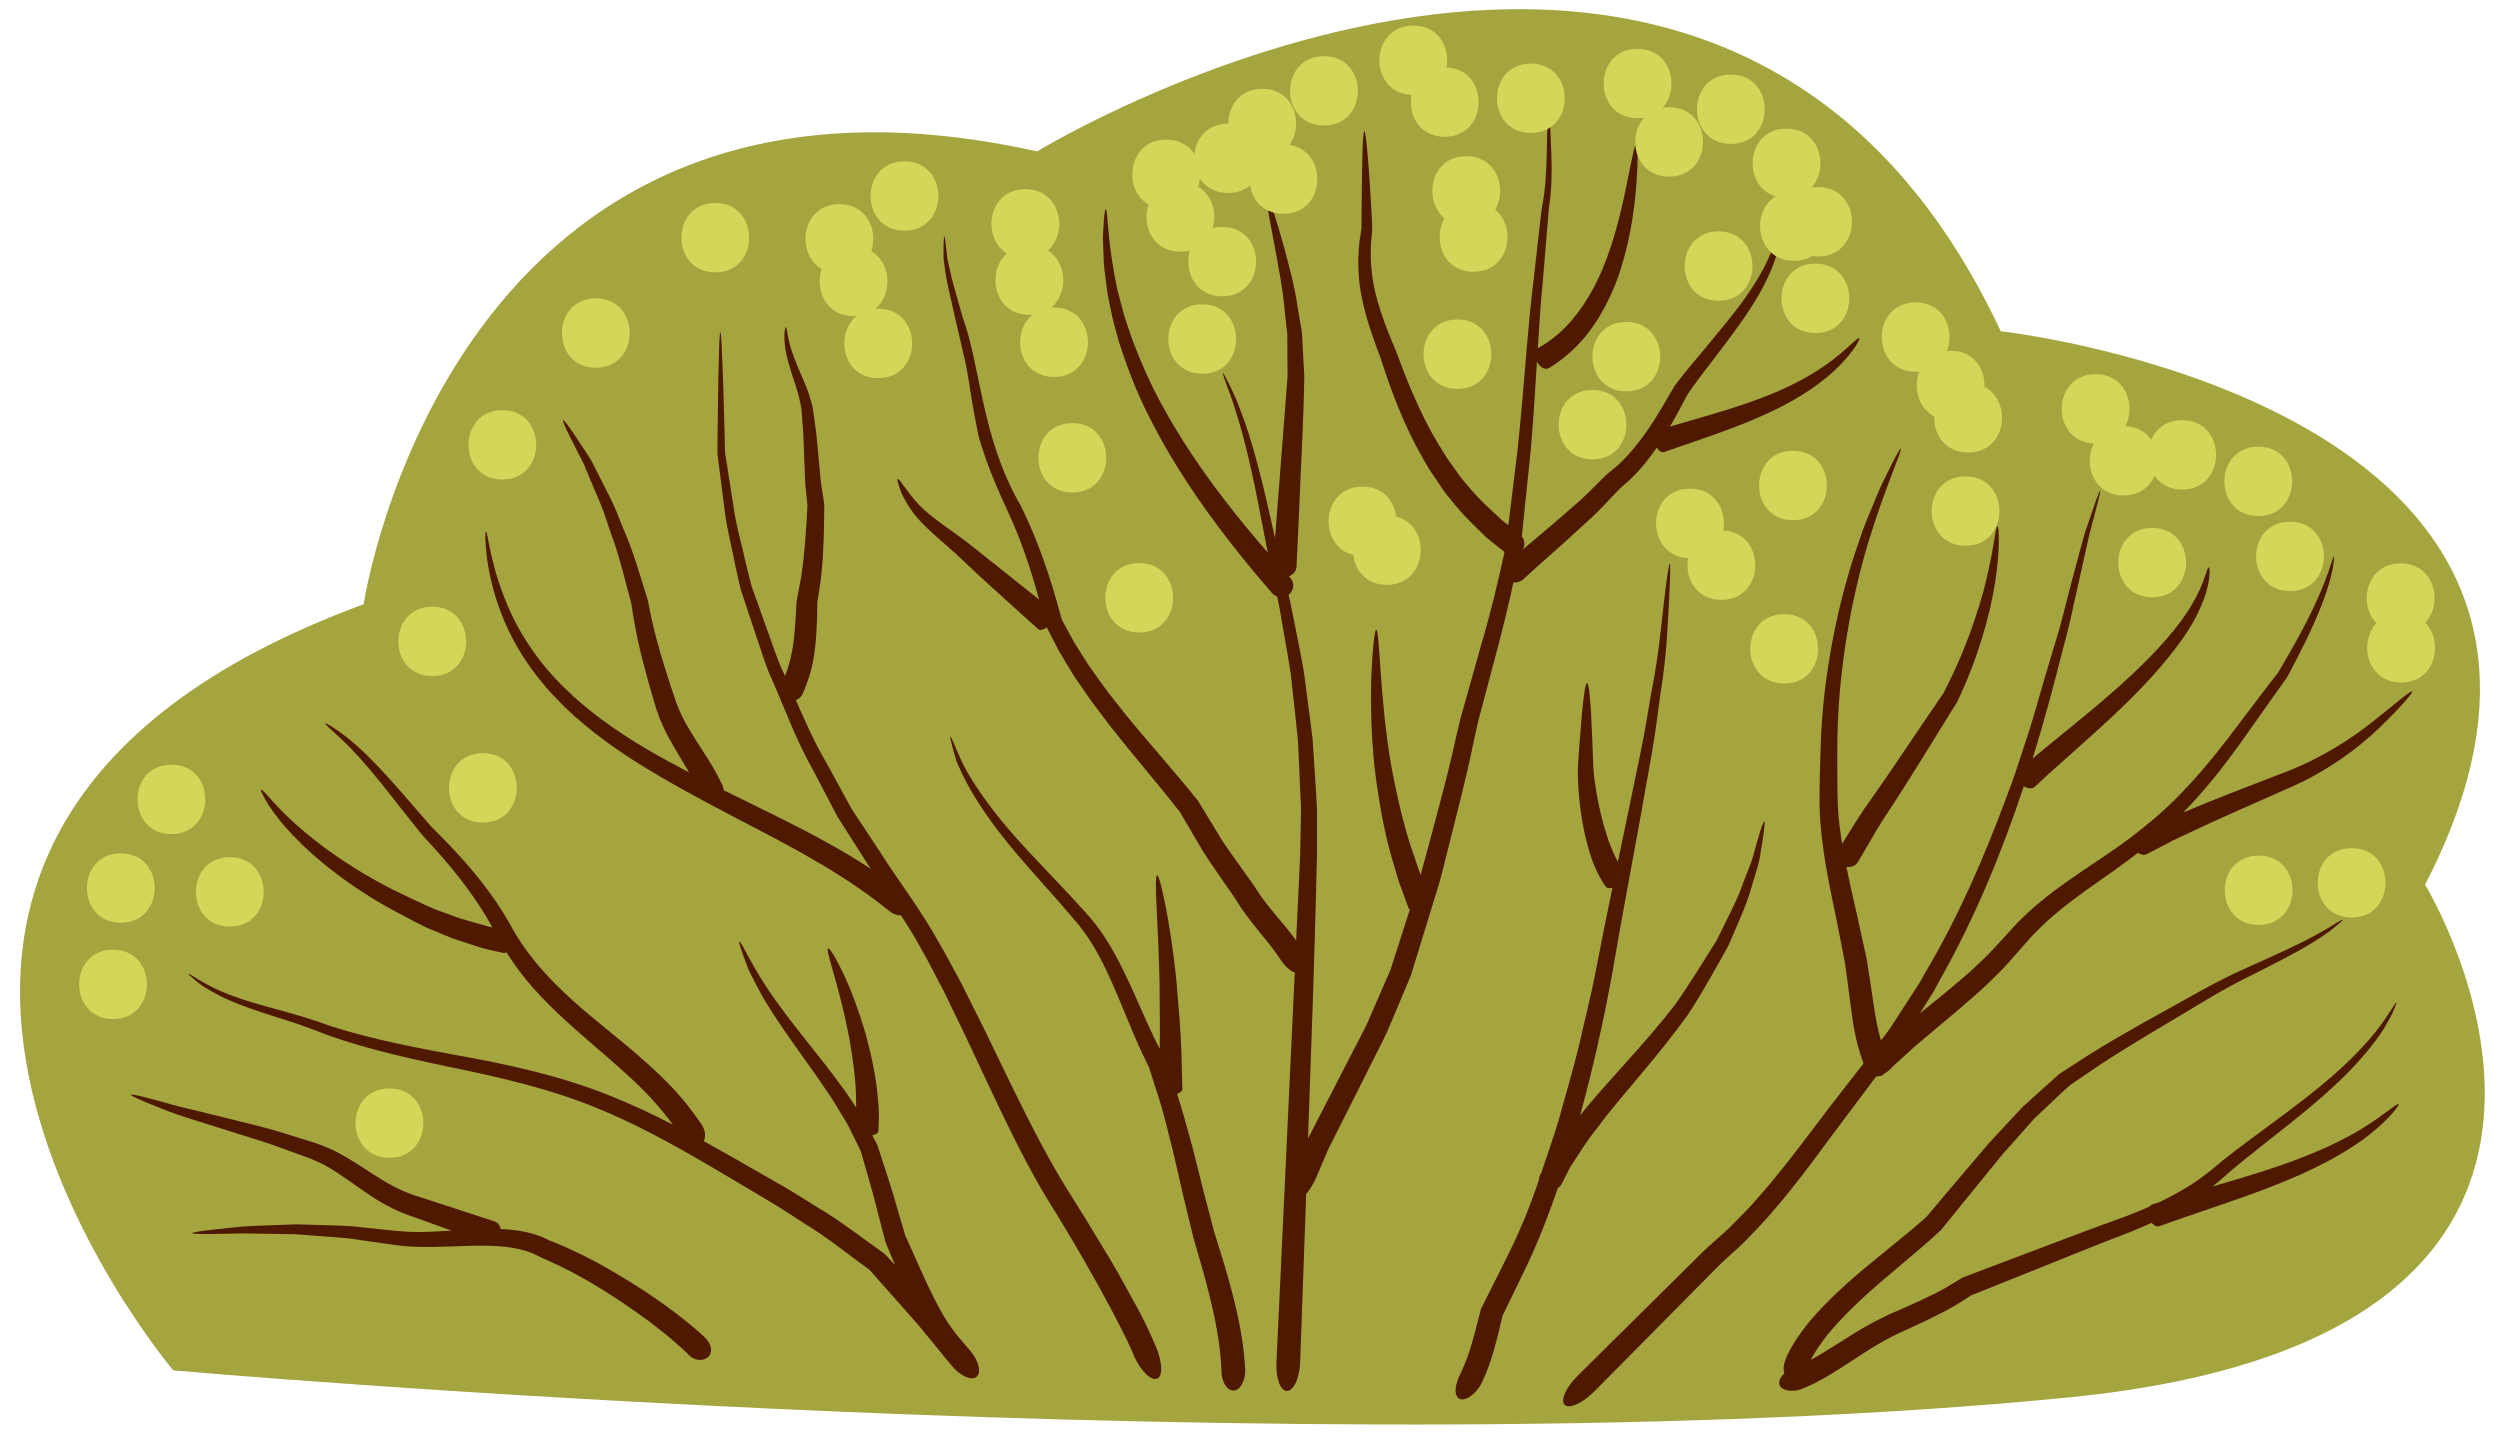 <svg width="81" height="47" viewBox="0 0 81 47" fill="none" xmlns="http://www.w3.org/2000/svg">
<g clip-path="url(#clip0)">
<path d="M5.614 44.401C5.614 44.401 -8.937 27.204 11.782 19.577C11.782 19.577 14.597 0.666 33.602 4.906C33.602 4.906 55.754 -8.649 64.823 10.732C64.823 10.732 86.604 13.137 78.572 28.664C78.572 28.664 87.489 43.258 67.031 45.276C42.719 47.675 5.614 44.401 5.614 44.401Z" fill="#A4A53F"/>
<path d="M49.035 18.872C49.145 18.881 49.262 18.85 49.353 18.77C49.374 18.751 49.555 18.586 49.855 18.313C50.162 18.036 50.598 17.664 51.107 17.192C51.359 16.952 51.644 16.719 51.919 16.422C52.057 16.277 52.199 16.128 52.344 15.976L52.453 15.861C52.468 15.844 52.502 15.811 52.479 15.831C52.469 15.838 52.512 15.802 52.527 15.79C52.611 15.718 52.695 15.645 52.78 15.57C53.12 15.253 53.415 14.888 53.68 14.502C53.747 14.608 53.836 14.671 53.913 14.647C53.941 14.638 54.393 14.482 55.059 14.252C55.726 14.018 56.619 13.71 57.468 13.298C58.32 12.896 59.101 12.359 59.581 11.866C60.068 11.377 60.277 10.98 60.243 10.956C60.194 10.92 59.907 11.251 59.391 11.65C58.877 12.053 58.109 12.49 57.271 12.815C56.437 13.15 55.553 13.399 54.88 13.595C54.568 13.687 54.306 13.763 54.107 13.822C54.191 13.677 54.276 13.53 54.355 13.384L54.669 12.795C54.766 12.641 54.913 12.443 55.038 12.274C55.303 11.925 55.565 11.58 55.817 11.248C56.324 10.582 56.781 9.943 57.091 9.358C57.409 8.776 57.583 8.257 57.652 7.892C57.727 7.526 57.711 7.315 57.693 7.314C57.626 7.304 57.536 8.137 56.833 9.219C56.495 9.763 56.017 10.36 55.483 10.998C55.215 11.321 54.936 11.656 54.654 11.996L54.444 12.259L54.341 12.394L54.289 12.462C54.274 12.474 54.223 12.556 54.218 12.569L53.885 13.138C53.441 13.894 52.951 14.605 52.363 15.122L52.139 15.305L52.062 15.367L51.968 15.459L51.864 15.562C51.725 15.701 51.588 15.836 51.455 15.968C51.195 16.234 50.897 16.465 50.649 16.69C50.139 17.137 49.687 17.504 49.374 17.773C49.361 17.785 49.351 17.793 49.339 17.804C49.418 17.668 49.403 17.501 49.308 17.374C49.406 16.434 49.501 15.506 49.594 14.608C49.682 13.602 49.74 12.632 49.797 11.71C49.799 11.714 49.799 11.717 49.801 11.721C49.891 11.903 50.062 11.996 50.182 11.927C50.204 11.907 50.728 11.633 51.269 11.017C51.808 10.406 52.303 9.478 52.571 8.522C52.855 7.569 52.974 6.604 53.026 5.883C53.076 5.163 53.068 4.683 53.017 4.679C52.962 4.674 52.87 5.147 52.73 5.85C52.589 6.551 52.39 7.483 52.059 8.366C51.742 9.254 51.244 10.06 50.759 10.561C50.3 11.039 49.886 11.245 49.825 11.282C49.875 10.478 49.927 9.712 49.997 9.003C50.065 8.182 50.128 7.431 50.182 6.765C50.285 6.11 50.279 5.534 50.267 5.059C50.223 4.112 50.221 3.554 50.189 3.556C50.176 3.556 50.162 3.694 50.146 3.952C50.128 4.214 50.117 4.591 50.112 5.065C50.099 5.538 50.079 6.105 49.958 6.731L49.936 6.884L49.921 7.011C49.911 7.097 49.901 7.183 49.891 7.27C49.872 7.446 49.852 7.626 49.83 7.811C49.789 8.183 49.745 8.574 49.699 8.983C49.487 10.654 49.387 12.531 49.169 14.577C49.072 15.37 48.972 16.187 48.871 17.015C48.818 16.974 48.763 16.933 48.698 16.884C48.404 16.608 47.967 16.241 47.541 15.718C47.425 15.595 47.317 15.457 47.216 15.307C47.11 15.159 47.001 15.007 46.889 14.851C46.683 14.525 46.47 14.179 46.274 13.806C45.883 13.059 45.541 12.224 45.228 11.368C44.873 10.525 44.543 9.694 44.45 8.852C44.432 8.643 44.406 8.436 44.415 8.232C44.408 8.028 44.421 7.828 44.444 7.633C44.473 7.439 44.457 7.241 44.446 7.059C44.436 6.875 44.426 6.697 44.417 6.526C44.338 5.168 44.255 4.25 44.204 4.249C44.178 4.249 44.159 4.478 44.145 4.882C44.131 5.287 44.126 5.871 44.118 6.537C44.117 6.705 44.115 6.881 44.113 7.062C44.113 7.153 44.112 7.244 44.112 7.339V7.396C44.111 7.404 44.106 7.434 44.104 7.446L44.081 7.599C44.047 7.804 44.022 8.016 44.017 8.234C43.997 8.453 44.013 8.674 44.022 8.901C44.077 9.804 44.401 10.725 44.714 11.556C44.991 12.418 45.313 13.295 45.697 14.085C45.888 14.48 46.1 14.853 46.307 15.203C46.421 15.373 46.532 15.537 46.639 15.697C46.743 15.86 46.853 16.01 46.973 16.147C47.413 16.72 47.868 17.127 48.179 17.431C48.514 17.706 48.724 17.86 48.748 17.882C48.531 18.875 48.292 19.874 47.992 20.887C47.842 21.421 47.691 21.957 47.541 22.491C47.466 22.759 47.391 23.026 47.316 23.292C47.252 23.563 47.19 23.833 47.127 24.101C46.889 25.187 46.6 26.206 46.337 27.21C46.23 27.593 46.136 27.97 46.029 28.343C46.028 28.341 46.026 28.338 46.025 28.335C45.963 28.175 45.907 27.992 45.839 27.795C45.545 27.011 45.287 25.934 45.082 24.843C44.697 22.653 44.708 20.402 44.59 20.404C44.541 20.404 44.473 20.963 44.435 21.811C44.404 22.657 44.417 23.792 44.543 24.923C44.682 26.051 44.891 27.178 45.157 28.004C45.219 28.211 45.269 28.405 45.326 28.574C45.386 28.741 45.439 28.888 45.485 29.009C45.575 29.254 45.628 29.401 45.634 29.417C45.642 29.44 45.66 29.456 45.677 29.473C45.611 29.678 45.544 29.889 45.479 30.089C45.333 30.546 45.189 30.991 45.051 31.423C44.873 31.833 44.7 32.231 44.534 32.612C44.451 32.803 44.369 32.991 44.289 33.173C44.205 33.355 44.108 33.531 44.02 33.704C43.841 34.05 43.672 34.379 43.513 34.688C43.191 35.313 42.907 35.863 42.671 36.321C42.563 36.529 42.467 36.717 42.38 36.886C42.476 34.149 42.599 30.92 42.671 27.693C42.671 27.187 42.671 26.68 42.671 26.176C42.639 25.674 42.607 25.174 42.577 24.678C42.561 24.431 42.545 24.184 42.528 23.939C42.497 23.695 42.466 23.453 42.435 23.212C42.373 22.732 42.31 22.258 42.249 21.791C42.174 21.327 42.074 20.875 41.99 20.43C41.905 20.035 41.842 19.646 41.748 19.272C41.753 19.269 41.759 19.267 41.762 19.264C41.926 19.129 41.949 18.889 41.812 18.729C41.808 18.724 41.788 18.702 41.762 18.672C41.896 18.619 41.996 18.504 42.007 18.369C42.009 18.322 42.045 17.539 42.099 16.39C42.14 15.244 42.237 13.707 42.259 12.189C42.239 11.808 42.218 11.426 42.198 11.051L42.182 10.772L42.136 10.499C42.106 10.319 42.076 10.141 42.046 9.967C41.949 9.264 41.764 8.633 41.627 8.089C41.329 7.006 41.084 6.299 41.036 6.311C40.98 6.325 41.126 7.06 41.333 8.158C41.425 8.706 41.565 9.343 41.62 10.032C41.639 10.203 41.659 10.379 41.678 10.556L41.709 10.822L41.71 11.094C41.712 11.456 41.714 11.825 41.717 12.194C41.559 14.235 41.4 16.283 41.312 17.43C41.262 17.211 41.214 16.993 41.165 16.784C40.842 15.322 40.516 14.12 40.198 13.315C40.056 12.906 39.9 12.605 39.799 12.398C39.697 12.191 39.637 12.085 39.625 12.089C39.612 12.095 39.649 12.213 39.726 12.428C39.802 12.644 39.933 12.953 40.05 13.366C40.318 14.18 40.594 15.379 40.87 16.849C40.936 17.186 41.005 17.538 41.076 17.902C40.866 17.661 40.623 17.377 40.355 17.052C39.538 16.059 38.514 14.703 37.705 13.225C37.289 12.492 36.958 11.717 36.677 10.98C36.554 10.605 36.418 10.247 36.337 9.894C36.29 9.718 36.245 9.547 36.202 9.382C36.169 9.215 36.138 9.053 36.107 8.896C35.874 7.645 35.893 6.776 35.824 6.777C35.797 6.777 35.772 6.992 35.75 7.373C35.745 7.469 35.739 7.573 35.733 7.688C35.736 7.803 35.74 7.926 35.745 8.058C35.755 8.323 35.761 8.623 35.81 8.945C35.83 9.106 35.852 9.274 35.874 9.449C35.903 9.621 35.942 9.798 35.978 9.981C36.042 10.35 36.159 10.725 36.266 11.116C36.515 11.887 36.82 12.7 37.216 13.469C37.983 15.021 38.984 16.441 39.784 17.475C40.587 18.51 41.182 19.173 41.214 19.216C41.259 19.269 41.319 19.301 41.38 19.324C41.469 19.712 41.521 20.108 41.598 20.514C41.671 20.954 41.76 21.401 41.824 21.861C41.875 22.324 41.926 22.795 41.978 23.271C42.003 23.51 42.029 23.75 42.054 23.991C42.066 24.233 42.077 24.477 42.087 24.721C42.109 25.211 42.131 25.704 42.153 26.201C42.144 26.698 42.135 27.197 42.126 27.697C42.083 28.625 42.038 29.553 41.995 30.47C41.907 30.349 41.777 30.179 41.606 29.974C41.445 29.782 41.249 29.553 41.045 29.292C40.945 29.162 40.837 29.022 40.744 28.87L40.669 28.755C40.604 28.656 40.593 28.646 40.56 28.598C40.502 28.516 40.443 28.433 40.382 28.348C40.142 28.004 39.868 27.642 39.599 27.233C39.471 27.022 39.338 26.806 39.203 26.583C39.135 26.472 39.066 26.359 38.997 26.244L38.892 26.072L38.839 25.985C38.828 25.965 38.807 25.93 38.79 25.913L38.755 25.871C38.056 24.998 37.244 24.101 36.456 23.133C36.263 22.888 36.068 22.641 35.872 22.392C35.688 22.136 35.502 21.878 35.315 21.619C35.146 21.35 34.968 21.084 34.802 20.81L34.574 20.389C34.508 20.252 34.395 20.098 34.376 19.986C34.044 18.726 33.62 17.479 33.061 16.363C31.798 14.192 31.765 11.822 31.191 10.283L31.19 10.28C31.079 9.888 30.979 9.532 30.892 9.22C30.801 8.907 30.754 8.625 30.697 8.398C30.647 7.931 30.617 7.664 30.596 7.664C30.577 7.663 30.563 7.931 30.574 8.418C30.612 8.65 30.64 8.945 30.713 9.265C30.784 9.581 30.864 9.939 30.953 10.335L30.959 10.356C31.05 10.75 31.15 11.183 31.257 11.647C31.367 12.108 31.424 12.62 31.518 13.149C31.56 13.412 31.624 13.708 31.679 13.995C31.729 14.289 31.849 14.562 31.935 14.854C32.136 15.424 32.386 15.989 32.646 16.555C33.068 17.455 33.394 18.421 33.665 19.424C33.165 19.027 32.352 18.377 31.539 17.73C30.884 17.201 30.176 16.794 29.758 16.335C29.336 15.884 29.151 15.495 29.088 15.523C29.063 15.533 29.087 15.638 29.149 15.817C29.203 15.999 29.333 16.24 29.515 16.514C29.891 17.068 30.596 17.579 31.155 18.116C31.78 18.716 32.345 19.213 32.825 19.652C33.298 20.078 33.621 20.369 33.641 20.386C33.698 20.436 33.807 20.41 33.916 20.33L33.96 20.417L34.075 20.64L34.305 21.085C34.471 21.373 34.649 21.652 34.819 21.935C35.006 22.205 35.192 22.474 35.377 22.741C35.572 22.999 35.766 23.254 35.958 23.508C36.74 24.506 37.535 25.417 38.204 26.28L38.237 26.322L38.289 26.411L38.393 26.588C38.461 26.705 38.529 26.821 38.597 26.935C38.731 27.163 38.861 27.385 38.988 27.6C39.259 28.023 39.539 28.41 39.783 28.77C39.844 28.86 39.906 28.947 39.965 29.032C39.989 29.067 40.04 29.141 40.025 29.12L40.109 29.254C40.217 29.434 40.331 29.587 40.439 29.731C40.657 30.017 40.849 30.248 41.005 30.439C41.313 30.82 41.459 31.047 41.482 31.079C41.623 31.294 41.789 31.455 41.95 31.51C41.638 38.15 41.366 43.944 41.356 44.155C41.332 44.657 41.484 45.064 41.697 45.066C41.909 45.069 42.1 44.663 42.124 44.161C42.128 44.036 42.203 41.939 42.314 38.863C42.316 38.806 42.317 38.746 42.319 38.688C42.437 38.549 42.553 38.364 42.646 38.15C42.66 38.119 42.725 37.965 42.837 37.702C42.893 37.572 42.961 37.413 43.038 37.23C43.129 37.05 43.233 36.844 43.348 36.617C43.577 36.16 43.854 35.61 44.168 34.986C44.326 34.67 44.493 34.337 44.669 33.986C44.756 33.809 44.851 33.633 44.937 33.444C45.017 33.253 45.1 33.057 45.186 32.857C45.354 32.457 45.528 32.041 45.709 31.613C45.843 31.176 45.982 30.725 46.125 30.263C46.267 29.8 46.414 29.326 46.563 28.841C46.719 28.359 46.822 27.849 46.958 27.341C47.21 26.321 47.492 25.267 47.709 24.209C47.767 23.943 47.825 23.677 47.883 23.41C47.953 23.144 48.024 22.878 48.094 22.611C48.235 22.076 48.377 21.541 48.52 21.005C48.709 20.301 48.88 19.586 49.035 18.872Z" fill="#4F1900"/>
<path d="M60.783 34.883C60.811 34.88 60.836 34.877 60.864 34.869C60.912 34.869 60.957 34.858 60.997 34.832C61.009 34.824 61.014 34.812 61.023 34.804C61.095 34.765 61.167 34.715 61.232 34.651C61.258 34.618 61.531 34.361 62.001 33.941C62.476 33.523 63.174 32.968 63.988 32.252C64.191 32.073 64.399 31.884 64.605 31.674C64.818 31.474 65.024 31.252 65.228 31.015C65.426 30.791 65.629 30.562 65.835 30.328C66.049 30.108 66.269 29.885 66.516 29.679C67.327 28.971 68.334 28.36 69.27 27.631C69.361 27.693 69.464 27.717 69.55 27.676C69.567 27.667 69.718 27.588 69.971 27.458C70.097 27.392 70.248 27.313 70.42 27.223C70.598 27.139 70.797 27.046 71.015 26.944C71.879 26.53 73.047 26.028 74.211 25.509C75.395 24.992 76.437 24.223 77.106 23.566C77.784 22.913 78.19 22.436 78.157 22.403C78.119 22.362 77.639 22.773 76.915 23.35C76.195 23.933 75.173 24.59 74.016 25.026C72.84 25.479 71.644 25.933 70.749 26.321C70.745 26.322 70.742 26.324 70.738 26.325C71.422 25.625 72.019 24.869 72.549 24.137C72.923 23.607 73.285 23.095 73.627 22.61C73.798 22.367 73.973 22.139 74.126 21.902C74.254 21.656 74.378 21.419 74.496 21.19C74.968 20.277 75.29 19.487 75.455 18.925C75.537 18.643 75.588 18.421 75.604 18.267C75.627 18.116 75.633 18.033 75.62 18.032C75.608 18.03 75.576 18.108 75.528 18.253C75.487 18.399 75.412 18.612 75.308 18.881C75.099 19.419 74.742 20.176 74.234 21.062C74.106 21.284 73.973 21.515 73.834 21.754C73.804 21.805 73.833 21.76 73.802 21.803L73.737 21.887L73.603 22.058C73.515 22.173 73.424 22.29 73.333 22.408C72.974 22.881 72.597 23.381 72.206 23.897C71.42 24.916 70.537 25.956 69.464 26.796C68.415 27.669 67.169 28.335 66.11 29.216C65.844 29.43 65.597 29.668 65.363 29.9C65.145 30.137 64.932 30.369 64.724 30.596C64.53 30.812 64.333 31.017 64.126 31.204C63.93 31.398 63.725 31.576 63.526 31.746C63.044 32.156 62.599 32.514 62.206 32.83L62.449 32.444L62.661 32.104L62.85 31.753C64.023 29.685 64.896 27.512 65.571 25.473C65.698 25.553 65.84 25.567 65.924 25.494C65.947 25.47 66.378 25.067 67.043 24.48C67.702 23.89 68.59 23.115 69.4 22.269C70.208 21.425 70.94 20.5 71.281 19.714C71.644 18.932 71.605 18.377 71.567 18.381C71.499 18.375 71.437 18.892 71.017 19.587C70.619 20.288 69.86 21.126 69.026 21.902C68.192 22.68 67.283 23.404 66.597 23.965C66.303 24.203 66.053 24.411 65.858 24.576C66.259 23.279 66.583 22.052 66.855 20.963C67.072 20.213 67.198 19.512 67.343 18.897C67.481 18.279 67.601 17.741 67.7 17.297C67.817 16.856 67.909 16.508 67.972 16.27C68.031 16.032 68.057 15.902 68.044 15.899C68.031 15.895 67.981 16.017 67.897 16.249C67.816 16.483 67.699 16.826 67.55 17.263C67.424 17.702 67.284 18.239 67.12 18.854C66.953 19.462 66.804 20.159 66.566 20.899C66.34 21.639 66.106 22.452 65.858 23.311C65.731 23.74 65.579 24.17 65.436 24.616C65.297 25.063 65.131 25.511 64.957 25.967C64.279 27.79 63.447 29.711 62.379 31.511L62.188 31.853L61.974 32.182L61.548 32.839C61.402 33.056 61.274 33.283 61.113 33.489C61.056 33.563 61.001 33.638 60.944 33.712C60.912 33.605 60.88 33.482 60.848 33.338C60.723 32.806 60.64 32.025 60.479 31.067C60.376 30.601 60.267 30.098 60.15 29.567C60.041 29.091 59.927 28.596 59.822 28.087C59.971 28.107 60.121 28.051 60.194 27.934C60.206 27.915 60.308 27.74 60.479 27.45C60.65 27.16 60.873 26.748 61.199 26.27C61.836 25.313 62.611 24.025 63.407 22.751C64.08 21.355 64.475 19.942 64.645 18.848C64.817 17.761 64.76 17.041 64.718 17.043C64.654 17.043 64.609 17.753 64.352 18.799C64.232 19.323 64.039 19.926 63.809 20.565C63.684 20.882 63.561 21.21 63.41 21.537C63.338 21.701 63.266 21.867 63.182 22.029L63.062 22.274L63.001 22.397C62.971 22.459 62.993 22.417 62.954 22.478C62.102 23.715 61.274 24.982 60.611 25.91C60.276 26.368 60.025 26.796 59.838 27.091C59.778 27.188 59.729 27.266 59.685 27.337C59.623 26.953 59.572 26.562 59.549 26.163C59.521 25.561 59.532 24.935 59.529 24.31C59.521 21.817 59.994 19.337 60.547 17.528C61.105 15.717 61.65 14.559 61.584 14.533C61.56 14.523 61.408 14.804 61.159 15.308C61.034 15.559 60.881 15.864 60.739 16.227C60.598 16.591 60.406 16.991 60.263 17.448C59.614 19.251 59.047 21.776 58.985 24.309C58.971 24.937 58.942 25.567 58.956 26.205C58.976 26.842 59.061 27.458 59.157 28.047C59.26 28.632 59.376 29.194 59.486 29.718C59.589 30.243 59.687 30.74 59.778 31.2C59.912 32.111 59.984 32.926 60.108 33.507C60.209 34.025 60.347 34.357 60.379 34.453C60.152 34.749 59.923 35.045 59.686 35.343C59.363 35.753 59.058 36.163 58.754 36.562C58.15 37.363 57.565 38.126 56.959 38.804C56.665 39.151 56.35 39.459 56.049 39.763C55.739 40.063 55.415 40.316 55.123 40.609C52.797 42.911 51.211 44.481 51.115 44.575C50.74 44.947 50.551 45.368 50.693 45.514C50.835 45.661 51.261 45.474 51.642 45.097C51.735 45.002 53.298 43.424 55.589 41.108C55.87 40.817 56.213 40.54 56.528 40.228C56.839 39.906 57.165 39.58 57.465 39.217C58.083 38.507 58.67 37.721 59.263 36.912C59.761 36.251 60.269 35.571 60.783 34.883Z" fill="#4F1900"/>
<path d="M76.626 36.505C76.299 36.719 75.887 36.929 75.441 37.144C74.988 37.346 74.495 37.548 73.988 37.724C73.196 38.002 72.383 38.239 71.682 38.442C71.753 38.387 71.824 38.333 71.893 38.276C72.157 38.04 72.414 37.819 72.675 37.608C73.726 36.761 74.742 36.002 75.534 35.269C76.332 34.545 76.905 33.856 77.231 33.338C77.388 33.076 77.505 32.869 77.562 32.718C77.625 32.571 77.653 32.489 77.641 32.485C77.609 32.471 77.459 32.777 77.103 33.258C76.745 33.738 76.153 34.379 75.339 35.058C74.531 35.747 73.504 36.462 72.414 37.288C72.276 37.396 72.137 37.504 71.997 37.614C71.869 37.721 71.739 37.83 71.608 37.939C71.344 38.146 71.074 38.342 70.778 38.514C70.51 38.676 70.226 38.824 69.936 38.961C69.821 38.997 69.749 39.021 69.738 39.024C69.702 39.035 69.674 39.06 69.65 39.09C69.399 39.202 69.145 39.308 68.885 39.407C67.525 39.889 66.159 40.426 64.877 40.904C64.556 41.026 64.241 41.145 63.932 41.262L63.701 41.35L63.644 41.371C63.614 41.382 63.574 41.397 63.541 41.421L63.412 41.499C63.282 41.578 63.154 41.655 63.028 41.732C62.502 42.022 61.966 42.254 61.455 42.48C60.946 42.689 60.45 42.969 60.063 43.207C59.673 43.45 59.341 43.667 59.065 43.83C58.917 43.922 58.785 43.996 58.67 44.057C58.747 43.91 58.874 43.696 59.072 43.428C59.434 42.936 60.058 42.297 60.873 41.591C61.288 41.239 61.736 40.858 62.21 40.457C62.328 40.354 62.449 40.25 62.57 40.144L62.751 39.979L62.842 39.895C62.852 39.884 62.886 39.861 62.905 39.834L62.948 39.781C63.151 39.528 63.36 39.272 63.571 39.011C63.993 38.492 64.429 37.957 64.871 37.413C65.102 37.153 65.335 36.891 65.57 36.627L65.922 36.232L66.307 35.868C66.561 35.633 66.824 35.371 67.073 35.156C67.367 34.956 67.659 34.757 67.949 34.56C68.533 34.168 69.128 33.812 69.701 33.462C70.862 32.787 71.911 32.1 72.879 31.632C73.84 31.153 74.635 30.742 75.148 30.399C75.275 30.312 75.389 30.234 75.488 30.167C75.58 30.091 75.659 30.028 75.722 29.976C75.847 29.871 75.91 29.81 75.902 29.8C75.894 29.79 75.816 29.83 75.677 29.915C75.609 29.957 75.525 30.01 75.425 30.073C75.322 30.131 75.204 30.197 75.072 30.272C74.541 30.57 73.742 30.931 72.757 31.373C71.747 31.813 70.677 32.465 69.494 33.108C68.908 33.443 68.297 33.785 67.693 34.168C67.392 34.362 67.089 34.558 66.784 34.754C66.67 34.826 66.629 34.885 66.554 34.946L66.349 35.13L65.939 35.498L65.531 35.867L65.16 36.263C64.915 36.528 64.67 36.791 64.427 37.054C63.971 37.591 63.521 38.12 63.086 38.633C62.871 38.889 62.658 39.14 62.451 39.386L62.419 39.425L62.402 39.44L62.314 39.517L62.139 39.67C62.019 39.77 61.9 39.871 61.783 39.969C61.301 40.363 60.845 40.736 60.422 41.083C59.574 41.791 58.898 42.457 58.477 43.007C58.055 43.557 57.877 43.961 57.865 44.008C57.827 44.099 57.803 44.191 57.791 44.275C57.782 44.358 57.795 44.438 57.812 44.505C57.803 44.514 57.79 44.519 57.781 44.528C57.692 44.618 57.635 44.728 57.648 44.829C57.66 44.93 57.744 45.005 57.885 45.039C58.025 45.075 58.225 45.073 58.404 44.991C58.45 44.975 58.87 44.812 59.446 44.445C59.739 44.266 60.07 44.042 60.446 43.8C60.828 43.559 61.222 43.321 61.734 43.1C62.231 42.869 62.789 42.619 63.354 42.294C63.493 42.206 63.634 42.117 63.776 42.027L63.829 41.993L63.856 41.976L63.865 41.97C63.868 41.968 63.869 41.967 63.878 41.964L63.935 41.941L64.164 41.85C64.47 41.727 64.783 41.602 65.1 41.475C66.373 40.972 67.712 40.413 69.074 39.895C69.288 39.809 69.501 39.715 69.711 39.618C69.784 39.707 69.877 39.756 69.961 39.729C69.993 39.719 70.519 39.525 71.308 39.259C72.095 38.989 73.147 38.644 74.166 38.215C74.677 38.003 75.174 37.76 75.627 37.514C76.074 37.255 76.48 37.001 76.795 36.742C77.436 36.235 77.747 35.801 77.715 35.775C77.666 35.732 77.29 36.091 76.626 36.505ZM63.857 41.971C63.858 41.97 63.859 41.97 63.86 41.969C63.857 41.971 63.853 41.974 63.857 41.971Z" fill="#4F1900"/>
<path d="M54.718 32.831C55.191 32.105 55.6 31.352 55.992 30.658C56.306 29.924 56.623 29.254 56.778 28.642C56.865 28.341 56.965 28.07 57.012 27.821C57.053 27.572 57.088 27.355 57.116 27.175C57.17 26.819 57.188 26.616 57.162 26.614C57.136 26.61 57.066 26.807 56.965 27.15C56.917 27.322 56.858 27.53 56.792 27.769C56.724 28.008 56.602 28.268 56.496 28.556C56.303 29.141 55.953 29.78 55.614 30.477C55.194 31.142 54.761 31.859 54.281 32.538C53.267 33.863 52.025 35.088 51.198 36.134C51.197 36.135 51.196 36.137 51.195 36.139C51.597 34.675 51.95 33.12 52.234 31.554C52.518 29.882 52.833 28.228 53.116 26.673C53.255 25.895 53.389 25.143 53.515 24.431C53.646 23.719 53.716 23.039 53.809 22.416C54.01 21.171 54.039 20.127 54.08 19.398C54.117 18.67 54.126 18.255 54.1 18.255C54.074 18.255 54.012 18.669 53.926 19.391C53.835 20.114 53.758 21.148 53.513 22.383C53.399 23.001 53.307 23.671 53.154 24.379C53.008 25.087 52.854 25.834 52.694 26.607C52.604 27.037 52.512 27.478 52.419 27.923C52.349 27.797 52.274 27.637 52.197 27.447C51.982 26.907 51.783 26.131 51.674 25.345C51.614 24.954 51.612 24.558 51.599 24.174C51.581 23.796 51.566 23.443 51.552 23.139C51.517 22.534 51.473 22.132 51.42 22.132C51.367 22.132 51.31 22.532 51.253 23.137C51.229 23.44 51.2 23.792 51.17 24.171C51.157 24.361 51.144 24.557 51.13 24.757C51.117 24.974 51.123 25.184 51.131 25.394C51.174 26.232 51.322 27.053 51.52 27.672C51.708 28.292 52.004 28.701 52.026 28.725C52.073 28.781 52.155 28.789 52.243 28.762C52.058 29.655 51.873 30.563 51.701 31.471C51.543 32.299 51.328 33.114 51.148 33.926C50.95 34.733 50.711 35.518 50.504 36.285C50.322 36.879 50.124 37.447 49.937 38.001C49.92 38.031 49.91 38.051 49.906 38.058C49.877 38.113 49.864 38.169 49.862 38.225C49.834 38.305 49.806 38.388 49.78 38.467C49.541 39.157 49.282 39.786 49.002 40.366C48.723 40.947 48.448 41.478 48.208 41.962C48.148 42.083 48.088 42.199 48.032 42.313C48.027 42.331 47.98 42.394 47.971 42.452L47.944 42.559C47.929 42.618 47.914 42.675 47.901 42.73C47.844 42.953 47.793 43.158 47.74 43.34C47.544 44.074 47.339 44.451 47.322 44.498C47.154 44.839 47.093 45.166 47.255 45.302C47.406 45.434 47.803 45.223 48.013 44.797C48.034 44.747 48.272 44.278 48.467 43.506C48.521 43.314 48.57 43.103 48.624 42.877C48.653 42.774 48.679 42.613 48.697 42.6C48.752 42.487 48.808 42.371 48.866 42.251C49.097 41.771 49.368 41.231 49.643 40.633C49.934 39.979 50.211 39.257 50.474 38.494C50.523 38.46 50.566 38.419 50.594 38.367C50.606 38.344 50.707 38.146 50.874 37.816C51.09 37.504 51.347 37.045 51.753 36.541C52.514 35.509 53.715 34.25 54.718 32.831Z" fill="#4F1900"/>
<path d="M36.657 42.03C36.412 41.573 36.115 41.026 35.742 40.428C35.38 39.82 34.967 39.151 34.513 38.431C33.623 36.988 32.794 35.204 31.866 33.298C31.629 32.824 31.387 32.342 31.144 31.854C30.878 31.376 30.633 30.882 30.343 30.405C29.803 29.434 29.093 28.523 28.502 27.586C28.195 27.12 27.888 26.654 27.581 26.19C27.314 25.703 27.049 25.216 26.787 24.734C26.393 24.069 26.087 23.371 25.787 22.685C25.863 22.655 25.932 22.604 25.978 22.526C25.995 22.505 26.095 22.293 26.213 21.937C26.334 21.579 26.416 21.073 26.452 20.492C26.471 20.201 26.476 19.892 26.481 19.569C26.483 19.503 26.476 19.56 26.486 19.492L26.506 19.367C26.518 19.284 26.531 19.199 26.544 19.113C26.567 18.942 26.604 18.767 26.614 18.59C26.69 17.876 26.699 17.128 26.707 16.383C26.707 16.367 26.708 16.349 26.705 16.333L26.698 16.284L26.688 16.216L26.667 16.082L26.626 15.814C26.594 15.636 26.581 15.454 26.564 15.274C26.529 14.912 26.495 14.557 26.464 14.212C26.432 13.868 26.375 13.534 26.334 13.221C26.263 12.91 26.167 12.627 26.058 12.375C25.841 11.871 25.654 11.448 25.581 11.122C25.497 10.8 25.496 10.597 25.459 10.598C25.442 10.595 25.391 10.802 25.427 11.15C25.452 11.5 25.605 11.968 25.773 12.476C25.86 12.734 25.927 13.001 25.97 13.282C25.988 13.592 26.022 13.907 26.034 14.252C26.047 14.597 26.061 14.955 26.075 15.319C26.082 15.504 26.087 15.687 26.111 15.88L26.162 16.385C26.12 17.119 26.079 17.858 25.98 18.532C25.964 18.703 25.923 18.866 25.895 19.029C25.88 19.11 25.864 19.19 25.849 19.268L25.828 19.387C25.823 19.391 25.799 19.559 25.805 19.566C25.788 19.887 25.773 20.187 25.746 20.458C25.697 21.127 25.549 21.614 25.435 21.903C25.424 21.878 25.413 21.852 25.401 21.828C25.17 21.357 25.029 20.86 24.851 20.39C24.681 19.916 24.515 19.452 24.354 19C24.227 18.539 24.131 18.081 24.023 17.643C23.915 17.204 23.811 16.779 23.759 16.363C23.693 15.947 23.63 15.55 23.571 15.171C23.544 14.979 23.504 14.804 23.49 14.612C23.486 14.431 23.481 14.254 23.478 14.084C23.459 13.402 23.441 12.806 23.428 12.316C23.407 11.824 23.392 11.437 23.381 11.172C23.366 10.908 23.353 10.767 23.339 10.767C23.325 10.767 23.314 10.908 23.303 11.174C23.296 11.439 23.286 11.829 23.273 12.324C23.266 12.813 23.258 13.406 23.249 14.087C23.248 14.256 23.246 14.432 23.245 14.612C23.246 14.622 23.242 14.697 23.247 14.714L23.256 14.784L23.273 14.924C23.284 15.017 23.297 15.112 23.309 15.209C23.358 15.592 23.411 15.997 23.465 16.419C23.506 16.843 23.601 17.276 23.698 17.721C23.796 18.167 23.884 18.633 24.001 19.105C24.155 19.566 24.313 20.038 24.473 20.523C24.644 21.002 24.778 21.511 25.001 21.991C25.427 22.958 25.797 23.991 26.349 24.962C26.607 25.455 26.867 25.953 27.129 26.451C27.433 26.929 27.738 27.407 28.042 27.887C28.097 27.976 28.153 28.06 28.208 28.147C27.807 27.882 27.308 27.576 26.722 27.26C25.789 26.737 24.642 26.198 23.446 25.601C23.442 25.568 23.442 25.534 23.43 25.5C23.424 25.472 23.321 25.253 23.132 24.913C22.942 24.573 22.638 24.142 22.331 23.629C22.175 23.372 22.034 23.092 21.919 22.787C21.807 22.464 21.69 22.106 21.576 21.745C21.342 21.017 21.137 20.255 20.99 19.447C20.738 18.654 20.525 17.877 20.216 17.177C20.067 16.826 19.95 16.477 19.79 16.168C19.633 15.858 19.484 15.564 19.348 15.294C19.278 15.16 19.212 15.031 19.15 14.909C19.081 14.79 19.005 14.682 18.939 14.578C18.804 14.374 18.686 14.196 18.588 14.049C18.39 13.758 18.267 13.601 18.244 13.614C18.222 13.628 18.299 13.814 18.453 14.126C18.531 14.281 18.627 14.468 18.736 14.684C18.79 14.792 18.853 14.903 18.911 15.025C18.963 15.151 19.018 15.283 19.075 15.42C19.191 15.695 19.316 15.992 19.449 16.307C19.585 16.62 19.681 16.972 19.808 17.322C20.072 18.014 20.251 18.818 20.456 19.558C20.564 20.35 20.753 21.191 20.961 21.925C21.064 22.3 21.164 22.648 21.272 22.996C21.394 23.362 21.546 23.687 21.703 23.965C21.943 24.396 22.165 24.746 22.329 25.028C21.883 24.794 21.436 24.552 20.998 24.298C20.005 23.713 19.06 23.051 18.302 22.299C17.532 21.558 16.966 20.725 16.598 19.956C15.86 18.404 15.822 17.207 15.739 17.225C15.716 17.227 15.716 17.52 15.771 18.029C15.836 18.535 15.98 19.261 16.321 20.077C16.659 20.892 17.212 21.787 17.983 22.587C18.74 23.399 19.696 24.115 20.692 24.741C22.696 25.989 24.836 26.959 26.343 27.849C27.867 28.715 28.754 29.477 28.811 29.516C28.928 29.616 29.068 29.661 29.197 29.661C29.415 30 29.629 30.341 29.821 30.698C30.099 31.169 30.334 31.662 30.589 32.135C30.825 32.621 31.058 33.102 31.286 33.575C32.181 35.477 33.004 37.307 33.896 38.79C35.713 41.701 36.703 43.76 36.725 43.901C36.945 44.401 37.286 44.744 37.486 44.669C37.687 44.593 37.664 44.109 37.434 43.589C37.397 43.524 37.174 42.929 36.657 42.03Z" fill="#4F1900"/>
<path d="M39.574 40.666C39.496 40.406 39.405 40.142 39.327 39.865C39.254 39.587 39.179 39.3 39.102 39.005C38.944 38.419 38.794 37.781 38.627 37.134C38.469 36.582 38.327 36.01 38.137 35.442C38.237 35.407 38.307 35.352 38.309 35.285C38.308 35.258 38.296 34.806 38.279 34.141C38.263 33.478 38.186 32.608 38.113 31.745C37.939 30.017 37.588 28.342 37.491 28.359C37.377 28.378 37.535 30.066 37.569 31.783C37.573 32.571 37.589 33.355 37.574 33.986C37.441 33.726 37.315 33.459 37.192 33.19C36.611 31.913 36.092 30.542 35.158 29.549C34.269 28.553 33.376 27.689 32.688 26.877C31.997 26.069 31.498 25.333 31.21 24.774C30.939 24.211 30.828 23.858 30.793 23.868C30.78 23.871 30.796 23.961 30.839 24.128C30.862 24.211 30.89 24.314 30.924 24.435C30.959 24.556 30.993 24.699 31.068 24.838C31.315 25.43 31.785 26.212 32.449 27.06C33.11 27.911 33.979 28.814 34.823 29.819C35.666 30.768 36.132 32.092 36.688 33.405C36.828 33.735 36.971 34.065 37.135 34.39L37.235 34.598L37.311 34.842L37.467 35.335C37.692 35.982 37.836 36.655 38.004 37.294C38.158 37.946 38.291 38.571 38.442 39.178C38.515 39.481 38.586 39.775 38.656 40.061C38.73 40.344 38.817 40.614 38.889 40.873C39.189 41.903 39.387 42.772 39.477 43.396C39.575 44.021 39.566 44.397 39.579 44.438C39.579 44.774 39.749 45.05 39.96 45.054C40.172 45.059 40.348 44.759 40.347 44.386C40.334 44.342 40.336 43.927 40.222 43.266C40.118 42.605 39.897 41.703 39.574 40.666Z" fill="#4F1900"/>
<path d="M30.945 43.185C30.939 43.176 30.937 43.166 30.93 43.157C30.917 43.136 30.773 42.974 30.572 42.63C30.368 42.291 30.116 41.783 29.837 41.159C29.696 40.843 29.544 40.501 29.382 40.141L29.331 40.034L29.29 39.896C29.262 39.8 29.234 39.703 29.205 39.605C29.148 39.409 29.089 39.209 29.03 39.006C28.916 38.603 28.776 38.173 28.635 37.742C28.564 37.527 28.494 37.309 28.423 37.091L28.259 36.783C28.372 36.762 28.454 36.715 28.46 36.649C28.46 36.636 28.464 36.525 28.471 36.34C28.486 36.154 28.472 35.9 28.444 35.602C28.406 35.002 28.248 34.238 28.047 33.5C27.834 32.763 27.567 32.052 27.322 31.541C27.081 31.027 26.877 30.71 26.831 30.729C26.777 30.751 26.887 31.105 27.037 31.639C27.19 32.171 27.374 32.891 27.514 33.618C27.642 34.346 27.739 35.085 27.736 35.64C27.739 35.728 27.74 35.809 27.741 35.886C27.615 35.697 27.49 35.509 27.364 35.324C27.094 34.967 26.837 34.609 26.569 34.279C26.043 33.612 25.546 33 25.154 32.446C24.358 31.348 24.024 30.485 23.957 30.511C23.932 30.52 23.999 30.739 24.14 31.12C24.176 31.215 24.216 31.32 24.259 31.435C24.312 31.545 24.374 31.66 24.438 31.785C24.571 32.032 24.707 32.322 24.9 32.606C25.258 33.193 25.727 33.841 26.216 34.526C26.467 34.869 26.7 35.228 26.95 35.589C27.063 35.775 27.177 35.962 27.292 36.15L27.462 36.432C27.515 36.528 27.558 36.626 27.607 36.723L27.892 37.304C27.951 37.514 28.012 37.724 28.071 37.932C28.19 38.348 28.31 38.753 28.413 39.178C28.467 39.387 28.52 39.593 28.572 39.793C28.599 39.893 28.624 39.994 28.65 40.092L28.69 40.245C28.729 40.356 28.741 40.366 28.761 40.416C28.842 40.613 28.921 40.802 28.997 40.987C28.908 40.89 28.819 40.792 28.727 40.691C28.643 40.595 28.573 40.569 28.509 40.515C28.442 40.466 28.373 40.417 28.305 40.367C27.752 39.976 27.177 39.525 26.51 39.133C26.183 38.931 25.849 38.714 25.504 38.51C25.157 38.31 24.802 38.107 24.441 37.9C23.909 37.596 23.363 37.282 22.802 36.974C22.866 36.843 22.859 36.66 22.761 36.486C22.747 36.454 22.57 36.183 22.241 35.767C21.915 35.348 21.395 34.822 20.746 34.257C19.467 33.115 17.542 31.881 16.515 29.925C15.96 28.947 15.236 28.081 14.514 27.329C14.331 27.144 14.152 26.963 13.976 26.785C13.812 26.597 13.65 26.412 13.495 26.233C13.183 25.873 12.892 25.531 12.612 25.224C12.056 24.608 11.557 24.127 11.17 23.839C10.786 23.546 10.544 23.414 10.532 23.431C10.512 23.456 10.722 23.628 11.064 23.951C11.411 24.27 11.862 24.773 12.377 25.41C12.632 25.735 12.909 26.086 13.202 26.457C13.351 26.644 13.505 26.837 13.662 27.033C13.834 27.221 14.009 27.413 14.186 27.609C14.83 28.334 15.46 29.147 15.953 30.046C15.918 30.039 15.887 30.033 15.85 30.026C15.727 29.991 15.588 29.952 15.435 29.908C15.281 29.865 15.115 29.818 14.938 29.767C14.763 29.71 14.582 29.638 14.389 29.568C13.994 29.441 13.607 29.238 13.189 29.047L13.173 29.038C11.97 28.487 10.726 27.687 9.867 26.951C9.431 26.589 9.09 26.241 8.856 25.987C8.631 25.724 8.485 25.573 8.458 25.588C8.431 25.604 8.524 25.786 8.707 26.091C8.899 26.387 9.206 26.783 9.617 27.192C10.428 28.026 11.642 28.921 12.873 29.564L12.848 29.55C13.281 29.78 13.693 30.017 14.095 30.168C14.294 30.25 14.482 30.335 14.664 30.404C14.848 30.464 15.022 30.522 15.181 30.575C15.341 30.627 15.486 30.675 15.615 30.716C15.749 30.748 15.866 30.775 15.964 30.798C16.159 30.843 16.274 30.869 16.29 30.872C16.332 30.882 16.376 30.875 16.417 30.861L16.452 30.921C16.616 31.16 16.769 31.407 16.953 31.623C17.303 32.074 17.697 32.471 18.084 32.841C18.864 33.576 19.636 34.194 20.251 34.761C21.016 35.435 21.516 36.047 21.8 36.438C21.151 36.104 20.482 35.787 19.791 35.512C18.126 34.834 16.353 34.467 14.706 34.171C13.058 33.871 11.528 33.553 10.279 33.093C9.651 32.877 9.056 32.734 8.537 32.583C8.013 32.44 7.564 32.287 7.202 32.135C6.48 31.824 6.131 31.518 6.105 31.552C6.096 31.562 6.179 31.639 6.345 31.775C6.505 31.919 6.776 32.086 7.131 32.27C7.489 32.448 7.941 32.627 8.459 32.794C8.974 32.967 9.562 33.133 10.163 33.363C11.411 33.871 12.966 34.239 14.602 34.577C16.244 34.913 17.962 35.308 19.559 35.993C21.165 36.67 22.669 37.581 24.094 38.425C24.45 38.638 24.802 38.847 25.145 39.052C25.485 39.261 25.803 39.475 26.12 39.678C26.765 40.071 27.317 40.517 27.848 40.904C27.914 40.954 27.979 41.002 28.044 41.05C28.105 41.098 28.188 41.15 28.198 41.172C28.303 41.291 28.404 41.405 28.504 41.518C28.703 41.743 28.892 41.956 29.071 42.157C29.425 42.562 29.747 42.908 29.992 43.22C30.098 43.349 30.192 43.465 30.28 43.57C30.297 43.593 30.311 43.612 30.315 43.618C30.318 43.621 30.323 43.623 30.325 43.627C30.625 43.993 30.803 44.21 30.829 44.241C31.101 44.574 31.46 44.74 31.633 44.613C31.805 44.487 31.721 44.111 31.446 43.774C31.416 43.746 31.241 43.538 30.945 43.185Z" fill="#4F1900"/>
<path d="M20.609 41.655C19.913 41.215 19.092 40.728 18.13 40.323C18.019 40.278 17.909 40.232 17.797 40.187C17.671 40.126 17.544 40.063 17.409 40.023C17.142 39.927 16.861 39.876 16.583 39.846C16.461 39.833 16.34 39.825 16.22 39.821C16.202 39.71 16.135 39.613 16.02 39.572C15.969 39.555 15.021 39.246 13.68 38.809L13.65 38.799C13.249 38.682 12.818 38.498 12.386 38.231C11.952 37.968 11.508 37.65 11.006 37.375C10.758 37.233 10.482 37.126 10.209 37.031C9.939 36.948 9.669 36.863 9.403 36.78C8.874 36.605 8.342 36.474 7.838 36.35C7.335 36.226 6.86 36.108 6.43 36.002C5.998 35.902 5.613 35.806 5.296 35.711C4.657 35.532 4.256 35.436 4.242 35.47C4.226 35.503 4.595 35.667 5.216 35.911C5.526 36.04 5.902 36.168 6.324 36.298C6.745 36.431 7.21 36.577 7.704 36.733C8.194 36.884 8.714 37.04 9.225 37.237C9.482 37.331 9.742 37.424 10.003 37.519C10.246 37.615 10.476 37.713 10.695 37.852C11.139 38.12 11.569 38.451 12.015 38.747C12.462 39.048 12.95 39.285 13.431 39.441L13.395 39.428C13.862 39.596 14.276 39.746 14.625 39.871C14.175 39.901 13.73 39.928 13.296 39.914C12.781 39.89 12.24 39.812 11.736 39.767C11.23 39.7 10.732 39.706 10.263 39.687C10.029 39.68 9.801 39.675 9.581 39.668C9.36 39.676 9.146 39.684 8.941 39.692C8.532 39.71 8.158 39.718 7.827 39.743C7.496 39.777 7.208 39.807 6.97 39.832C6.496 39.886 6.226 39.928 6.228 39.953C6.229 39.979 6.499 39.986 6.973 39.981C7.209 39.976 7.496 39.97 7.826 39.963C8.154 39.961 8.524 39.975 8.928 39.98C9.129 39.983 9.34 39.985 9.558 39.989C9.774 40.005 9.998 40.021 10.228 40.039C10.687 40.079 11.173 40.091 11.67 40.178C11.919 40.213 12.173 40.249 12.429 40.286C12.557 40.304 12.686 40.322 12.816 40.34C12.949 40.357 13.104 40.375 13.244 40.384C13.811 40.421 14.372 40.393 14.914 40.374C15.458 40.355 15.99 40.346 16.48 40.411C16.725 40.445 16.959 40.494 17.17 40.577C17.279 40.611 17.375 40.664 17.472 40.713C17.466 40.712 17.606 40.777 17.604 40.775L17.687 40.812L17.853 40.885C18.733 41.283 19.53 41.778 20.191 42.219C20.52 42.442 20.817 42.658 21.08 42.85C21.333 43.051 21.564 43.222 21.742 43.375C22.095 43.685 22.302 43.873 22.313 43.899C22.477 44.075 22.75 44.113 22.921 43.986C23.092 43.858 23.074 43.586 22.88 43.378C22.834 43.318 22 42.532 20.609 41.655Z" fill="#4F1900"/>
<path d="M40.897 5.126C42.36 5.126 42.36 2.878 40.897 2.878C39.433 2.878 39.433 5.126 40.897 5.126Z" fill="#D4D659"/>
<path d="M42.897 4.067C44.361 4.067 44.361 1.82 42.897 1.82C41.434 1.82 41.432 4.067 42.897 4.067Z" fill="#D4D659"/>
<path d="M46.809 4.431C48.273 4.431 48.273 2.184 46.809 2.184C45.345 2.184 45.345 4.431 46.809 4.431Z" fill="#D4D659"/>
<path d="M47.744 8.806C49.208 8.806 49.208 6.559 47.744 6.559C46.279 6.559 46.279 8.806 47.744 8.806Z" fill="#D4D659"/>
<path d="M47.506 7.308C48.97 7.308 48.97 5.061 47.506 5.061C46.042 5.061 46.042 7.308 47.506 7.308Z" fill="#D4D659"/>
<path d="M49.6 4.307C51.064 4.307 51.064 2.06 49.6 2.06C48.135 2.058 48.135 4.307 49.6 4.307Z" fill="#D4D659"/>
<path d="M53.057 3.83C54.521 3.83 54.521 1.583 53.057 1.583C51.593 1.581 51.593 3.83 53.057 3.83Z" fill="#D4D659"/>
<path d="M54.081 5.722C55.544 5.722 55.544 3.475 54.081 3.475C52.615 3.475 52.615 5.722 54.081 5.722Z" fill="#D4D659"/>
<path d="M56.08 4.664C57.544 4.664 57.544 2.417 56.08 2.417C54.616 2.417 54.616 4.664 56.08 4.664Z" fill="#D4D659"/>
<path d="M58.127 8.45C59.59 8.45 59.59 6.203 58.127 6.203C56.661 6.203 56.661 8.45 58.127 8.45Z" fill="#D4D659"/>
<path d="M58.907 8.308C60.37 8.308 60.37 6.061 58.907 6.061C57.442 6.06 57.442 8.308 58.907 8.308Z" fill="#D4D659"/>
<path d="M62.068 12.045C63.531 12.045 63.531 9.798 62.068 9.798C60.604 9.797 60.604 12.045 62.068 12.045Z" fill="#D4D659"/>
<path d="M63.2 13.61C64.663 13.61 64.663 11.363 63.2 11.363C61.736 11.363 61.736 13.61 63.2 13.61Z" fill="#D4D659"/>
<path d="M63.768 14.661C65.232 14.661 65.232 12.414 63.768 12.414C62.303 12.414 62.303 14.661 63.768 14.661Z" fill="#D4D659"/>
<path d="M67.897 14.37C69.361 14.37 69.361 12.123 67.897 12.123C66.433 12.123 66.433 14.37 67.897 14.37Z" fill="#D4D659"/>
<path d="M68.806 16.053C70.27 16.053 70.27 13.806 68.806 13.806C67.342 13.806 67.342 16.053 68.806 16.053Z" fill="#D4D659"/>
<path d="M70.703 15.861C72.167 15.861 72.167 13.613 70.703 13.613C69.239 13.613 69.239 15.861 70.703 15.861Z" fill="#D4D659"/>
<path d="M73.168 16.719C74.632 16.719 74.632 14.472 73.168 14.472C71.704 14.472 71.704 16.719 73.168 16.719Z" fill="#D4D659"/>
<path d="M58.093 16.854C59.557 16.854 59.557 14.606 58.093 14.606C56.629 14.606 56.629 16.854 58.093 16.854Z" fill="#D4D659"/>
<path d="M55.681 9.745C57.145 9.745 57.145 7.498 55.681 7.498C54.217 7.496 54.217 9.745 55.681 9.745Z" fill="#D4D659"/>
<path d="M57.883 6.415C59.347 6.415 59.347 4.167 57.883 4.167C56.419 4.167 56.419 6.415 57.883 6.415Z" fill="#D4D659"/>
<path d="M58.818 10.79C60.282 10.79 60.282 8.542 58.818 8.542C57.354 8.541 57.354 10.79 58.818 10.79Z" fill="#D4D659"/>
<path d="M63.684 17.682C65.148 17.682 65.148 15.435 63.684 15.435C62.22 15.434 62.22 17.682 63.684 17.682Z" fill="#D4D659"/>
<path d="M23.175 8.825C24.639 8.825 24.639 6.578 23.175 6.578C21.71 6.577 21.71 8.825 23.175 8.825Z" fill="#D4D659"/>
<path d="M27.196 8.861C28.66 8.861 28.66 6.614 27.196 6.614C25.731 6.613 25.731 8.861 27.196 8.861Z" fill="#D4D659"/>
<path d="M27.656 10.24C29.119 10.24 29.119 7.993 27.656 7.993C26.191 7.993 26.191 10.24 27.656 10.24Z" fill="#D4D659"/>
<path d="M28.456 12.251C29.92 12.251 29.92 10.004 28.456 10.004C26.991 10.004 26.991 12.251 28.456 12.251Z" fill="#D4D659"/>
<path d="M29.305 7.474C30.769 7.474 30.769 5.227 29.305 5.227C27.84 5.227 27.84 7.474 29.305 7.474Z" fill="#D4D659"/>
<path d="M33.221 8.377C34.685 8.377 34.685 6.129 33.221 6.129C31.757 6.128 31.757 8.377 33.221 8.377Z" fill="#D4D659"/>
<path d="M33.351 10.202C34.815 10.202 34.815 7.955 33.351 7.955C31.886 7.955 31.886 10.202 33.351 10.202Z" fill="#D4D659"/>
<path d="M34.151 12.213C35.614 12.213 35.614 9.965 34.151 9.965C32.687 9.965 32.687 12.213 34.151 12.213Z" fill="#D4D659"/>
<path d="M39.599 9.6C41.063 9.6 41.063 7.353 39.599 7.353C38.135 7.353 38.135 9.6 39.599 9.6Z" fill="#D4D659"/>
<path d="M38.245 8.153C39.709 8.153 39.709 5.906 38.245 5.906C36.78 5.905 36.78 8.153 38.245 8.153Z" fill="#D4D659"/>
<path d="M37.786 6.773C39.249 6.773 39.249 4.525 37.786 4.525C36.321 4.525 36.321 6.773 37.786 6.773Z" fill="#D4D659"/>
<path d="M39.791 6.253C41.255 6.253 41.255 4.005 39.791 4.005C38.326 4.005 38.326 6.253 39.791 6.253Z" fill="#D4D659"/>
<path d="M41.584 6.927C43.047 6.927 43.047 4.68 41.584 4.68C40.12 4.679 40.12 6.927 41.584 6.927Z" fill="#D4D659"/>
<path d="M45.791 3.076C47.255 3.076 47.255 0.829 45.791 0.829C44.327 0.829 44.327 3.076 45.791 3.076Z" fill="#D4D659"/>
<path d="M36.909 20.492C38.373 20.492 38.373 18.245 36.909 18.245C35.445 18.244 35.445 20.492 36.909 20.492Z" fill="#D4D659"/>
<path d="M19.304 11.915C20.767 11.915 20.767 9.668 19.304 9.668C17.84 9.668 17.84 11.915 19.304 11.915Z" fill="#D4D659"/>
<path d="M16.276 15.537C17.739 15.537 17.739 13.29 16.276 13.29C14.812 13.289 14.812 15.537 16.276 15.537Z" fill="#D4D659"/>
<path d="M14.005 21.905C15.469 21.905 15.469 19.658 14.005 19.658C12.541 19.657 12.541 21.905 14.005 21.905Z" fill="#D4D659"/>
<path d="M5.553 27.024C7.017 27.024 7.017 24.777 5.553 24.777C4.089 24.777 4.089 27.024 5.553 27.024Z" fill="#D4D659"/>
<path d="M3.914 29.897C5.378 29.897 5.378 27.649 3.914 27.649C2.449 27.648 2.449 29.897 3.914 29.897Z" fill="#D4D659"/>
<path d="M7.446 30.022C8.91 30.022 8.91 27.774 7.446 27.774C5.982 27.774 5.982 30.022 7.446 30.022Z" fill="#D4D659"/>
<path d="M3.662 33.017C5.125 33.017 5.125 30.77 3.662 30.77C2.198 30.77 2.197 33.017 3.662 33.017Z" fill="#D4D659"/>
<path d="M12.618 37.513C14.082 37.513 14.082 35.266 12.618 35.266C11.154 35.266 11.154 37.513 12.618 37.513Z" fill="#D4D659"/>
<path d="M15.646 26.65C17.109 26.65 17.109 24.402 15.646 24.402C14.181 24.402 14.181 26.65 15.646 26.65Z" fill="#D4D659"/>
<path d="M34.744 15.956C36.208 15.956 36.208 13.709 34.744 13.709C33.28 13.709 33.28 15.956 34.744 15.956Z" fill="#D4D659"/>
<path d="M44.144 18.014C45.608 18.014 45.608 15.767 44.144 15.767C42.68 15.767 42.68 18.014 44.144 18.014Z" fill="#D4D659"/>
<path d="M44.934 18.949C46.398 18.949 46.398 16.702 44.934 16.702C43.471 16.702 43.471 18.949 44.934 18.949Z" fill="#D4D659"/>
<path d="M47.221 12.599C48.685 12.599 48.685 10.352 47.221 10.352C45.757 10.352 45.757 12.599 47.221 12.599Z" fill="#D4D659"/>
<path d="M38.952 12.107C40.416 12.107 40.416 9.86 38.952 9.86C37.488 9.859 37.488 12.107 38.952 12.107Z" fill="#D4D659"/>
<path d="M51.597 14.882C53.061 14.882 53.061 12.635 51.597 12.635C50.133 12.634 50.133 14.882 51.597 14.882Z" fill="#D4D659"/>
<path d="M52.693 12.679C54.157 12.679 54.157 10.432 52.693 10.432C51.229 10.431 51.229 12.679 52.693 12.679Z" fill="#D4D659"/>
<path d="M54.754 18.08C56.218 18.08 56.218 15.832 54.754 15.832C53.29 15.832 53.29 18.08 54.754 18.08Z" fill="#D4D659"/>
<path d="M55.772 19.435C57.236 19.435 57.236 17.188 55.772 17.188C54.308 17.188 54.308 19.435 55.772 19.435Z" fill="#D4D659"/>
<path d="M57.808 22.145C59.272 22.145 59.272 19.898 57.808 19.898C56.343 19.897 56.343 22.145 57.808 22.145Z" fill="#D4D659"/>
<path d="M69.731 19.351C71.194 19.351 71.194 17.104 69.731 17.104C68.267 17.104 68.267 19.351 69.731 19.351Z" fill="#D4D659"/>
<path d="M74.196 19.151C75.66 19.151 75.66 16.904 74.196 16.904C72.731 16.904 72.731 19.151 74.196 19.151Z" fill="#D4D659"/>
<path d="M77.781 20.5C79.245 20.5 79.245 18.253 77.781 18.253C76.317 18.252 76.317 20.5 77.781 20.5Z" fill="#D4D659"/>
<path d="M77.797 22.114C79.261 22.114 79.261 19.867 77.797 19.867C76.332 19.867 76.332 22.114 77.797 22.114Z" fill="#D4D659"/>
<path d="M76.194 29.727C77.657 29.727 77.657 27.48 76.194 27.48C74.728 27.48 74.728 29.727 76.194 29.727Z" fill="#D4D659"/>
<path d="M73.18 29.968C74.644 29.968 74.644 27.721 73.18 27.721C71.715 27.721 71.715 29.968 73.18 29.968Z" fill="#D4D659"/>
</g>
<defs>
<clipPath id="clip0">
<rect width="79.857" height="45.858" fill="white" transform="translate(0.651 0.298)"/>
</clipPath>
</defs>
</svg>
